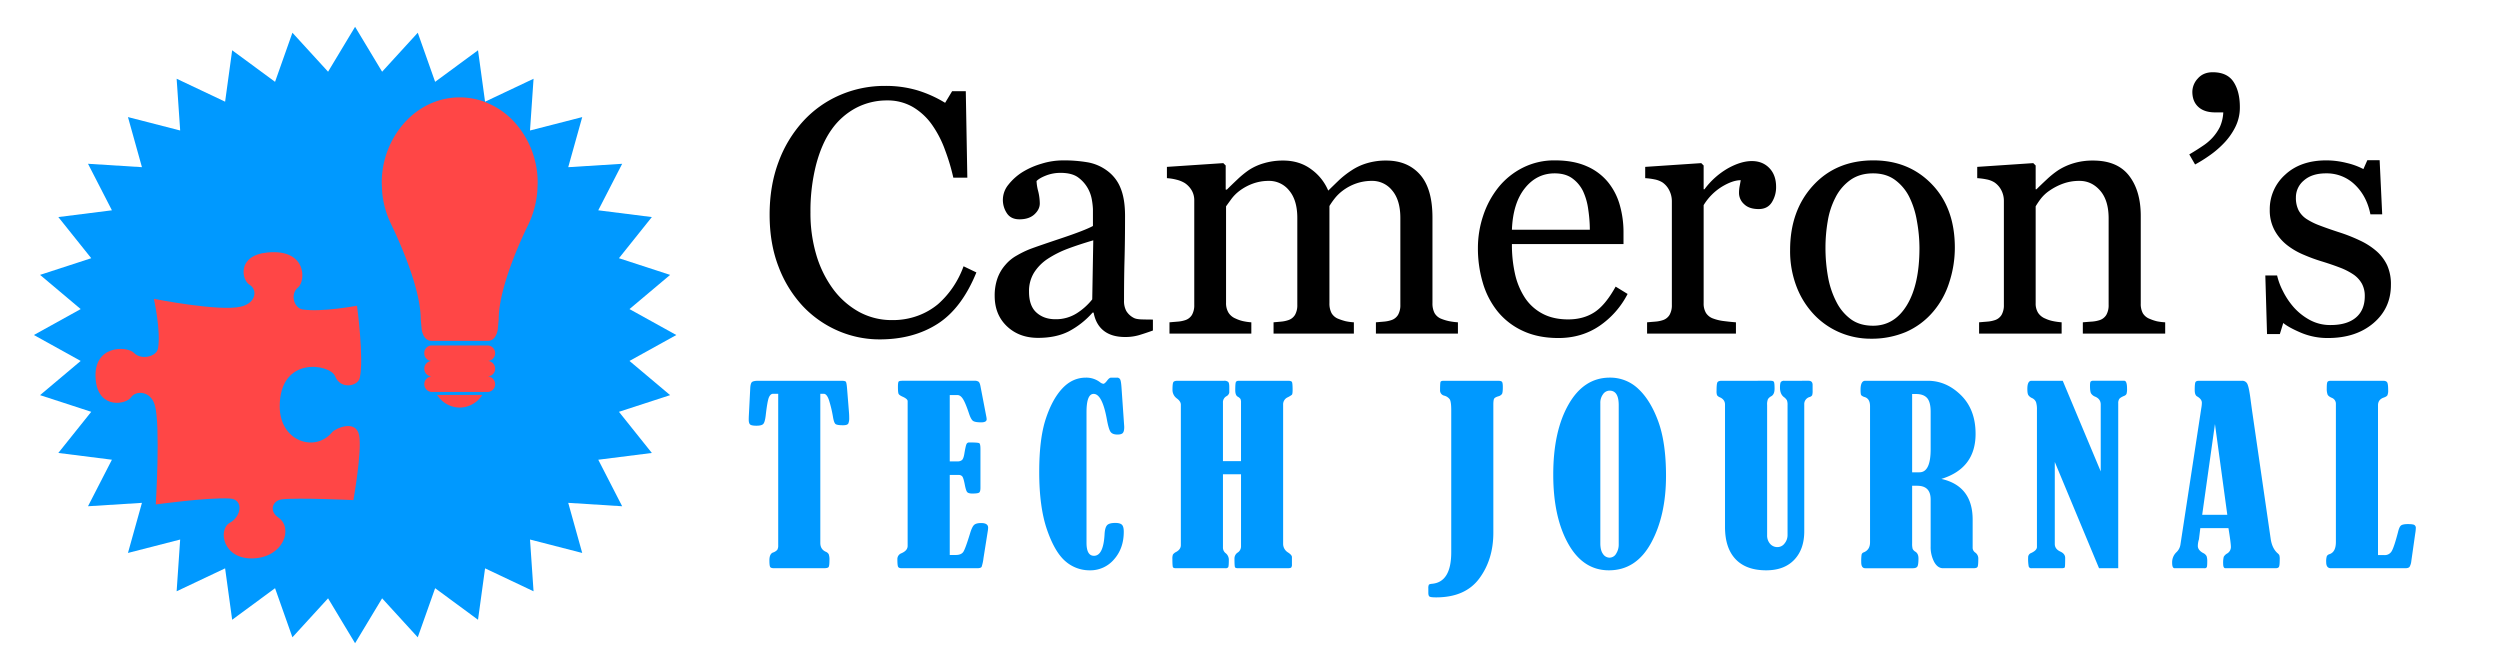 <svg id="Shapes_group" data-name="Shapes group" xmlns="http://www.w3.org/2000/svg" xmlns:xlink="http://www.w3.org/1999/xlink" width="1990" height="535" viewBox="0 3.5 1990 535">
  <defs>
    <style>
      .cls-1, .cls-3 {
        fill: #09f;
      }

      .cls-1, .cls-2, .cls-3, .cls-4, .cls-5 {
        fill-rule: evenodd;
      }

      .cls-1 {
        filter: url(#filter);
      }

      .cls-3 {
        filter: url(#filter-2);
      }

      .cls-4, .cls-5 {
        fill: #ff4646;
      }

      .cls-4 {
        filter: url(#filter-3);
      }

      .cls-5 {
        filter: url(#filter-4);
      }
    </style>
    <filter id="filter" x="596" y="304.094" width="1327" height="174.906" filterUnits="userSpaceOnUse">
      <feFlood result="flood" flood-color="#044476"/>
      <feComposite result="composite" operator="in" in2="SourceGraphic"/>
      <feBlend result="blend" in2="SourceGraphic"/>
    </filter>
    <filter id="filter-2" x="26.969" y="24.844" width="511.375" height="490.656" filterUnits="userSpaceOnUse">
      <feFlood result="flood" flood-color="#044476"/>
      <feComposite result="composite" operator="in" in2="SourceGraphic"/>
      <feBlend result="blend" in2="SourceGraphic"/>
    </filter>
    <filter id="filter-3" x="76" y="204.25" width="211.5" height="243.75" filterUnits="userSpaceOnUse">
      <feFlood result="flood" flood-color="#b3d9ff"/>
      <feComposite result="composite" operator="in" in2="SourceGraphic"/>
      <feBlend result="blend" in2="SourceGraphic"/>
    </filter>
    <filter id="filter-4" x="303.875" y="81" width="124.125" height="246.938" filterUnits="userSpaceOnUse">
      <feFlood result="flood" flood-color="#b3d9ff"/>
      <feComposite result="composite" operator="in" in2="SourceGraphic"/>
      <feBlend result="blend" in2="SourceGraphic"/>
    </filter>
  </defs>
  <path id="TECH_JOURNAL" data-name="TECH JOURNAL" class="cls-1" d="M619.45,437.5a6.749,6.749,0,0,1-.729,3.652,7.9,7.9,0,0,1-3.458,2.172q-2.822,1.11-2.822,6.287,0,4.347.676,5.27t3.016,0.924h39.611q2.88,0,3.691-.785t0.81-5.5a12.81,12.81,0,0,0-.584-4.854,4.773,4.773,0,0,0-2.381-1.988q-4.314-1.941-4.313-7.026V316.947h2.7q2.515,0,4.223,5.131a96.963,96.963,0,0,1,3.145,13.174q0.808,4.9,2.112,5.825T671.028,342q3.592,0,4.268-1.479a10.594,10.594,0,0,0,.674-4.253q0-2.31-.18-4.53l-1.529-19.045q-0.363-4.622-.991-5.362t-3.508-.74H603.824q-4.318,0-5.393,1.156t-1.25,4.946l-1.093,21.541Q596,335.9,596,337.563q0,2.868,1.123,3.837t4.987,0.971q4.044,0,5.387-1.341t1.981-6.61q1.374-12.017,2.637-14.746t3.257-2.727h4.08V437.5ZM762.074,317.964q2.5,0,4.511,3.236t4.779,11.556q1.537,4.625,3.165,5.778t6.512,1.156q4.339,0,4.341-2.5a16.364,16.364,0,0,0-.36-2.5l-4.582-23.852q-0.54-2.774-1.528-3.513a5.3,5.3,0,0,0-3.145-.74H718.439q-2.607,0-3.145.694t-0.539,4.3q0,4.253.494,5.362t3.19,2.311q3.952,1.758,4.044,3.513V438.058q0,3.7-4.942,5.824a4.919,4.919,0,0,0-3.235,4.715q0,5.087.629,6.148t2.875,1.063h59.934q3.054,0,3.639-1.155a33.849,33.849,0,0,0,1.474-6.888l3.333-20.986a21.191,21.191,0,0,0,.36-3.236q0-3.7-5.571-3.7-4.044,0-5.661,1.572t-3.145,6.656q-3.686,12.113-5.346,14.654t-6.066,2.542H756v-63.7h7.009a3.624,3.624,0,0,1,2.92,1.11q0.943,1.108,1.932,6.009,0.987,5.363,2.022,6.518t4.088,1.155q4.671,0,5.571-.878t0.9-3.744V360.954q0-4.068-.944-4.669t-8.042-.6a2.228,2.228,0,0,0-2.111,1.294q-0.675,1.3-1.753,7.859-0.628,3.7-1.8,4.807a5.206,5.206,0,0,1-3.684,1.109H756V317.964h6.075Zm119.241-11.556Q879.338,309,878.26,309a5.542,5.542,0,0,1-2.7-1.294,18.076,18.076,0,0,0-11.232-3.606q-10.693.024-18.735,8.61t-13.208,24.349q-5.169,15.764-5.167,42.112,0,27.921,6.155,45.809t14.6,25.193a29.04,29.04,0,0,0,19.588,7.3,24.63,24.63,0,0,0,19.229-8.736q7.728-8.737,7.728-21.957,0-4.161-1.483-5.594t-5.256-1.433q-5.034,0-6.649,1.942t-1.887,6.934q-0.9,17.289-8.447,17.288-5.931,0-5.93-10.355V331.554q0-14.512,5.661-14.515,6.826,0,10.513,20.155,1.436,7.951,2.965,10.077t5.481,2.126q3.236,0,4.313-1.294t1.078-4.53q0-.832-0.089-1.757l-2.067-29.769q-0.36-5.454-1.168-6.7a2.7,2.7,0,0,0-2.426-1.248H884.46q-1.439,0-3.145,2.312h0Zm92.16,17.658a5.479,5.479,0,0,1,2.786-5.178,4.169,4.169,0,0,0,2.246-2.958v-4.345q0-3.235-.9-4.114a4.783,4.783,0,0,0-3.325-.879H937.443q-2.607,0-3.37.971t-0.764,5.871a8.371,8.371,0,0,0,3.325,7.119q3.324,2.4,3.325,5.084V437.411q0,3.421-3.774,5.454a6.886,6.886,0,0,0-2.516,2.034,8.731,8.731,0,0,0-.449,3.513q0,5.735.449,6.564t2.336,0.832h39.447a2.542,2.542,0,0,0,2.157-.739q0.538-.739.539-5.64a6.7,6.7,0,0,0-2.337-5.454,5.6,5.6,0,0,1-2.336-4.715V381.015h14.377v57.69a5.809,5.809,0,0,1-2.785,4.715,5.616,5.616,0,0,0-2.427,4.807q0,6.1.45,6.842t2.426,0.739h39.174q2.61,0,3.15-.6a3.868,3.868,0,0,0,.54-2.45v-5.824q0-1.663-3.15-3.7a7.98,7.98,0,0,1-3.86-6.934V325.637a6.131,6.131,0,0,1,3.32-5.732,18.7,18.7,0,0,0,3.64-2.172c0.39-.4.59-1.679,0.59-3.837q0-5.361-.54-6.333t-3.15-.971h-39q-2.068,0-2.516,1.156t-0.45,6.333q0,4.069,1.977,5.177a6.51,6.51,0,0,1,2.2,1.849,7.1,7.1,0,0,1,.4,2.959v46.5H973.475v-46.5ZM1146.7,307.424q-0.4.832-.41,6.564a4.245,4.245,0,0,0,3.24,4.438,7.854,7.854,0,0,1,4.45,2.912c0.8,1.264,1.21,4.146,1.21,8.644V443.05q0,23.76-15.28,25.147c-1.43.123-2.29,0.4-2.56,0.832a6.09,6.09,0,0,0-.4,2.773v3.514q0,2.309.9,3c0.6,0.462,2.36.694,5.3,0.694q23.265,0,34.41-15.116t11.14-36.38V325.73c0-2.465.2-4.068,0.59-4.808s1.48-1.386,3.28-1.941a5.123,5.123,0,0,0,3.01-1.895q0.675-1.155.67-5.594c0-2.279-.25-3.666-0.76-4.16s-1.6-.74-3.28-0.74h-42.86C1147.85,306.592,1146.97,306.87,1146.7,307.424Zm101.86,18.028q-12.18,21.357-12.17,55.841,0,33.653,11.86,54.916t32.44,21.263q21.645,0,33.56-21.772,11.895-21.772,11.9-53.39,0-26.349-6.11-43.175T1304.27,313.2a32.22,32.22,0,0,0-22.87-9.107Q1260.745,304.1,1248.56,325.452Zm39.94,111.5a13.307,13.307,0,0,1-2.02,7.211,6.093,6.093,0,0,1-5.35,3.236,6.275,6.275,0,0,1-5.12-2.912c-1.44-1.941-2.15-4.791-2.15-8.552V324.343a11.332,11.332,0,0,1,2.15-7.026,6.373,6.373,0,0,1,5.21-2.866q7.29,0,7.28,11.556V436.948ZM1367,307.979c-0.42.925-.62,3.175-0.62,6.749a8.866,8.866,0,0,0,.4,3.375,5.147,5.147,0,0,0,2.38,1.71c2.64,1.234,3.95,3.143,3.95,5.732v97.443q0,16.735,8.41,25.609t24.39,8.875q14.295,0,22.29-8.366t7.99-22.7V325.545a5.83,5.83,0,0,1,4.23-6.009,3.562,3.562,0,0,0,2.06-1.433,11.571,11.571,0,0,0,.36-3.745v-4.437q0-3.329-3.23-3.329H1420.2a3.506,3.506,0,0,0-2.47.792c-0.57.529-.86,2.1-0.86,4.7q0,5.029,3.06,7.45a8.66,8.66,0,0,1,2.47,2.634,9.857,9.857,0,0,1,.49,3.745V429.46a10.319,10.319,0,0,1-2.33,6.564,7.008,7.008,0,0,1-5.66,2.958,7.558,7.558,0,0,1-5.93-2.636,10,10,0,0,1-2.34-6.893V325.828a10.8,10.8,0,0,1,.67-4.625,6.72,6.72,0,0,1,2.66-2.315q2.6-1.477,2.6-6.009t-0.54-5.408c-0.36-.585-1.2-0.879-2.51-0.879H1370.6Q1367.63,306.592,1367,307.979Zm159.11,82.189q10.68,0,10.69,10.909v37.258a25.37,25.37,0,0,0,2.79,12.435q2.775,5.04,7.09,5.038h24.09c1.79,0,2.9-.338,3.32-1.017s0.63-2.8.63-6.379a5.744,5.744,0,0,0-2.43-5.085,4.665,4.665,0,0,1-2.06-4.16v-22q0-26.811-24.89-32.451,27.225-8.411,27.22-35.87,0-19.323-11.63-30.787t-26.47-11.464h-49.69q-3.765,0-3.77,7.161,0,3.579.54,4.315a5.882,5.882,0,0,0,2.69,1.468q4.32,1.295,4.32,7.309V435.186q0,5.922-4.95,7.957a2.526,2.526,0,0,0-1.79,1.9,39.483,39.483,0,0,0-.27,5.963c0,3.205,1.07,4.807,3.23,4.807h37.93c1.67,0,2.83-.416,3.45-1.248s0.95-3.035.95-6.61q0-3.7-2.39-5.27a5.29,5.29,0,0,1-2.25-2.311,15.471,15.471,0,0,1-.4-4.345V390.168h4.05Zm-0.99-73.036q6.015,0,8.85,3.189t2.83,10.956v29.769q0,18.4-8.9,18.4h-5.84V317.132h3.06Zm145.71,138.676h15.28V324.435a5.9,5.9,0,0,1,.81-3.328c0.54-.8,1.85-1.632,3.95-2.5a3.373,3.373,0,0,0,1.84-1.572,13.845,13.845,0,0,0,.41-4.345q0-5.825-2.07-6.1h-24.8a2.749,2.749,0,0,0-2.07.6q-0.54.6-.54,3.375,0,4.437.77,5.963a6.7,6.7,0,0,0,3.37,2.727q4.4,1.856,4.4,6.3v53.2l-30.24-72.163h-24.86c-2.2,0-3.31,2.159-3.31,6.472,0,2.4.25,4.037,0.76,4.9a6.842,6.842,0,0,0,2.97,2.4,6.146,6.146,0,0,1,3.2,3.282,18.933,18.933,0,0,1,.71,5.963V438.89q0,2.682-4.61,4.807a3.63,3.63,0,0,0-2.4,3.606,32.124,32.124,0,0,0,.45,7.072,2.061,2.061,0,0,0,2.24,1.433h23.83q2.325,0,2.64-.739t0.32-7.489q0-3.235-3.78-4.992-4.485-2.033-4.49-6.1v-65.27Zm104.97-16.839a6.038,6.038,0,0,1-3.12,5.19,7.011,7.011,0,0,0-2.59,2.589,19.815,19.815,0,0,0-.45,5.547c0,2.343.6,3.513,1.79,3.513h39.91c1.38,0,2.27-.354,2.69-1.063s0.63-2.635.63-5.778a10.141,10.141,0,0,0-.36-3.652,7.97,7.97,0,0,0-1.53-1.618q-4.215-3.882-5.3-11.279l-14.75-101.6q-0.54-3.883-1.08-7.859-1.26-10.262-2.52-13.313a4.438,4.438,0,0,0-4.4-3.051h-34.31c-1.56,0-2.51.4-2.87,1.2s-0.54,2.9-.54,6.288q0,3.792,1.8,4.9c2.58,1.479,3.88,3.175,3.88,5.086a24.945,24.945,0,0,1-.45,4.347l-16.64,108.808a10.53,10.53,0,0,1-3.42,6.1,11.112,11.112,0,0,0-3.14,8.229c0,2.835.65,4.252,1.97,4.252h23.64a1.977,1.977,0,0,0,1.93-.785c0.27-.523.4-2.049,0.4-4.577a12.307,12.307,0,0,0-.53-4.253,5.843,5.843,0,0,0-2.77-2.5q-4.2-2.312-4.2-5.644a18.047,18.047,0,0,1,.75-4.806,2.753,2.753,0,0,0,.19-0.832l1.04-8.5h22.4q1.95,11.824,1.95,15.056h0Zm-2.87-25.688h-19.99l10.16-72.253ZM1892.89,326.1q0-4.53,4.49-6.1c1.62-.555,2.62-1.186,3.01-1.895a9.634,9.634,0,0,0,.59-4.115q0-5.082-.86-6.24c-0.57-.77-1.63-1.156-3.19-1.156h-41.42c-1.56,0-2.51.324-2.87,0.971s-0.54,2.327-.54,5.039a13.614,13.614,0,0,0,.63,4.9q0.615,1.479,3.41,2.681a5.035,5.035,0,0,1,3.23,4.9V434.914q0,8.044-5.12,9.708a3.352,3.352,0,0,0-2.11,1.618,14.057,14.057,0,0,0-.49,4.761q0,4.808,3.77,4.807h59.13c1.73,0,2.89-.369,3.46-1.109a11.185,11.185,0,0,0,1.39-4.53l3.14-22.1a30.293,30.293,0,0,0,.45-4.16,2.707,2.707,0,0,0-1.17-2.543c-0.77-.462-2.51-0.693-5.21-0.693q-3.675,0-5.21.971t-2.6,5.5q-3.06,11.743-4.95,14.978a6.279,6.279,0,0,1-5.84,3.235h-5.12V326.1Z"/>
  <path id="Cameron_s" data-name="Cameron’s" class="cls-2" d="M746.216,261.349q19.3-12.3,30.986-40.992l-10.2-4.9a75.1,75.1,0,0,1-8.425,16.588,71.549,71.549,0,0,1-11.955,13.6,54.344,54.344,0,0,1-16.033,9.177,57.193,57.193,0,0,1-20.243,3.467,54.229,54.229,0,0,1-26.564-6.53,64.482,64.482,0,0,1-20.582-18.1,87.789,87.789,0,0,1-13.385-27.146,116.517,116.517,0,0,1-4.686-33.947,149.015,149.015,0,0,1,4.482-37.963q4.482-17.007,12.365-28.032A55.84,55.84,0,0,1,681.6,89.294a52.72,52.72,0,0,1,24.524-5.851,39.95,39.95,0,0,1,20.514,5.234,49.465,49.465,0,0,1,15.487,14.48,84.458,84.458,0,0,1,10.188,19.918A162.477,162.477,0,0,1,758.84,144.9h11.153l-1.224-68.8H757.888l-5.573,9.245A96.067,96.067,0,0,0,730.3,75.422a88.075,88.075,0,0,0-25.818-3.535,89.1,89.1,0,0,0-36.013,7.348,85.775,85.775,0,0,0-29.217,20.815A98.4,98.4,0,0,0,619.686,132.5q-7.068,18.846-7.067,41.974t7.2,41.564a95.206,95.206,0,0,0,19.3,31.224,84.806,84.806,0,0,0,28.064,19.591,83,83,0,0,0,33.093,6.8Q726.918,273.654,746.216,261.349Zm171.494-3.467q-4.626,0-9.045-.136t-6.461-1.359a14.865,14.865,0,0,1-5.645-5.3,16.606,16.606,0,0,1-1.836-8.429q0-17.811.408-32.835t0.408-34.466q0-13.595-3.6-22.23a31.371,31.371,0,0,0-10.542-13.664,36.617,36.617,0,0,0-15.438-6.73,111.564,111.564,0,0,0-19.927-1.564,58.2,58.2,0,0,0-17,2.651,62.6,62.6,0,0,0-14.826,6.459,44.358,44.358,0,0,0-11.494,10.2,19.055,19.055,0,0,0-1.224,22.773q3.194,4.828,10,4.827,7.617,0,11.9-3.943t4.285-8.7a41.586,41.586,0,0,0-1.293-9.789,37.063,37.063,0,0,1-1.292-8.022q2.175-2.31,7.549-4.418a31.583,31.583,0,0,1,11.63-2.108q9.111,0,14.078,3.739a27.127,27.127,0,0,1,7.685,8.77,28.479,28.479,0,0,1,3.2,9.517,57.17,57.17,0,0,1,.748,6.8v13.46q-6.528,3.537-25.231,9.79t-24.824,8.565a78.821,78.821,0,0,0-10.473,5.1,32.572,32.572,0,0,0-8.977,7.274,33.1,33.1,0,0,0-6.529,11.012,41.2,41.2,0,0,0-2.177,13.869q0,14.957,9.726,24.2t24.823,9.245q14.283,0,24.416-5.166A66.363,66.363,0,0,0,869.7,252.308h0.817q1.765,9.518,8.093,14.48t16.934,4.962a38.657,38.657,0,0,0,10.95-1.427q4.825-1.428,11.221-3.739v-8.7Zm-48.287-16.077a49.5,49.5,0,0,1-12.377,11.1,30.836,30.836,0,0,1-17,4.7q-9.114,0-15.03-5.313T819.1,235.674a27.9,27.9,0,0,1,3.945-15.056,36.851,36.851,0,0,1,10.745-10.97,81.915,81.915,0,0,1,16.187-8.175q8.7-3.27,20.267-6.677ZM1160.5,260.058a55.085,55.085,0,0,1-6.86-.884,36.648,36.648,0,0,1-6.19-1.836,10.589,10.589,0,0,1-5.58-4.69,16.505,16.505,0,0,1-1.63-7.818V176.713q0-23.112-9.92-34.262T1103.44,131.3a52.208,52.208,0,0,0-15.55,2.176,44.975,44.975,0,0,0-12.16,5.71,71.583,71.583,0,0,0-9.84,7.682q-3.735,3.6-8.62,8.361A39.908,39.908,0,0,0,1043.8,138.3q-9.39-7-22.44-7a52.75,52.75,0,0,0-15.44,2.176,43.345,43.345,0,0,0-11.9,5.438,74,74,0,0,0-9.113,7.478q-4.9,4.623-8.3,8.022h-0.953V135.245l-1.9-1.9-44.886,2.991v8.973a41.094,41.094,0,0,1,7.889,1.292,23.279,23.279,0,0,1,6.393,2.647,17.978,17.978,0,0,1,5.509,5.908,15.513,15.513,0,0,1,1.972,7.807v83.247a15.279,15.279,0,0,1-1.836,7.945,9.778,9.778,0,0,1-5.645,4.276,24.758,24.758,0,0,1-5.781,1.086q-3.334.273-6.461,0.544v8.973h65.153v-8.973a45.145,45.145,0,0,1-6.665-.952,27.907,27.907,0,0,1-5.848-2.04,11.938,11.938,0,0,1-5.713-4.758,14.64,14.64,0,0,1-1.9-7.75V167.74q1.365-1.9,4.092-5.643a32.363,32.363,0,0,1,6.679-6.73,41.13,41.13,0,0,1,10.771-5.778,36.848,36.848,0,0,1,12.542-2.107,20.307,20.307,0,0,1,16.16,7.681q6.48,7.683,6.48,21.822v69.2a15.338,15.338,0,0,1-1.84,7.953,9.783,9.783,0,0,1-5.64,4.283,24.123,24.123,0,0,1-5.38,1.088q-2.925.273-6.05,0.544v8.973h63.93v-8.973a40.264,40.264,0,0,1-6.6-.884,44.263,44.263,0,0,1-5.64-1.836,10.589,10.589,0,0,1-5.58-4.69,16.505,16.505,0,0,1-1.63-7.818V167.468a59.226,59.226,0,0,1,4.01-5.779,34.474,34.474,0,0,1,6.6-6.458,39.37,39.37,0,0,1,10.74-5.71,37.743,37.743,0,0,1,12.52-2.039,20.244,20.244,0,0,1,16.12,7.681q6.45,7.683,6.46,21.822v69.2a15.338,15.338,0,0,1-1.84,7.953,9.774,9.774,0,0,1-5.65,4.283,24.389,24.389,0,0,1-5.64,1.088q-3.195.273-6.32,0.544v8.973h65.28v-8.973Zm125.55-28.416q-8.16,14.76-16.93,20.432t-20.88,5.672q-11.835,0-20.41-4.565a37.908,37.908,0,0,1-13.87-12.468,57.469,57.469,0,0,1-7.96-18.941,105.431,105.431,0,0,1-2.51-23.985h88.82v-8.973a78.715,78.715,0,0,0-3.06-22.434,50.528,50.528,0,0,0-9.32-17.947,44.78,44.78,0,0,0-17-12.644q-10.485-4.621-25.17-4.623a55.485,55.485,0,0,0-25.77,5.914,58.863,58.863,0,0,0-19.25,15.568,72.207,72.207,0,0,0-12.17,22.638,81.2,81.2,0,0,0-4.15,25.628,96.258,96.258,0,0,0,3.88,27.6,65.728,65.728,0,0,0,11.76,22.841,55.724,55.724,0,0,0,20.06,15.5q12.18,5.711,28.36,5.71,18.375,0,32.51-9.517a68.648,68.648,0,0,0,22.58-25.561Zm-82.56-45.276q0.81-21.145,10.27-33.006t23.73-11.861q8.565,0,14.01,3.932a27.609,27.609,0,0,1,8.57,10.166,49.867,49.867,0,0,1,4.15,14.5,110.894,110.894,0,0,1,1.29,16.264h-62.02Zm204.91-49.082q-5.37-5.572-13.94-5.574t-18.91,5.71a61.014,61.014,0,0,0-18.77,16.724h-0.68v-18.9l-1.9-1.9-44.62,2.991v8.973a54.9,54.9,0,0,1,7.62,1.02,18.513,18.513,0,0,1,6.12,2.375,16.535,16.535,0,0,1,5.51,6.52,18.885,18.885,0,0,1,1.97,8.283v82.7a15.22,15.22,0,0,1-1.84,7.945,9.741,9.741,0,0,1-5.64,4.276,24.739,24.739,0,0,1-5.78,1.086c-2.22.182-4.38,0.363-6.46,0.544v8.973h70.73v-8.973q-3.945-.271-9.32-0.952a36.2,36.2,0,0,1-8.77-2.04,11.074,11.074,0,0,1-5.78-4.486,14.576,14.576,0,0,1-1.84-7.75V166.788a44.253,44.253,0,0,1,14.55-14.684q8.58-5.165,14.97-5.166c-0.28,1.631-.57,3.263-0.89,4.894a28.4,28.4,0,0,0-.47,5.439,11.965,11.965,0,0,0,4.01,8.7q4.005,3.945,11.63,3.943,7.065,0,10.47-5.37a22.482,22.482,0,0,0,3.4-12.3Q1413.77,142.859,1408.4,137.284Zm129.33,12.849q-18.315-18.967-46.49-18.967-29.685,0-48,19.986t-18.31,51.394a78.633,78.633,0,0,0,5.24,29.436,67.163,67.163,0,0,0,14.09,22.229,61.3,61.3,0,0,0,20.56,14.072,62.68,62.68,0,0,0,24.37,4.827,69.94,69.94,0,0,0,27.78-5.3,59.623,59.623,0,0,0,21.79-16.179,66.4,66.4,0,0,0,12.8-23.181,88.627,88.627,0,0,0,4.49-27.805Q1556.05,169.1,1537.73,150.133Zm-19.79,96.192q-9.945,16.454-26.98,16.452-10.35,0-17.37-4.963a38.477,38.477,0,0,1-11.65-13.664,69.568,69.568,0,0,1-6.75-19.782,129.732,129.732,0,0,1-2.11-24.133,124.7,124.7,0,0,1,1.77-20.531,62.368,62.368,0,0,1,6.14-18.9,38.034,38.034,0,0,1,12.05-14.14q7.425-5.166,17.92-5.167,10.23,0,17.31,5.1a37.694,37.694,0,0,1,11.45,13.528,68.132,68.132,0,0,1,6.13,19.238,122.031,122.031,0,0,1,2.04,21.55Q1527.89,229.875,1517.94,246.325Zm205.55,13.733a43.892,43.892,0,0,1-6.6-.816,35.365,35.365,0,0,1-5.64-1.9,10.792,10.792,0,0,1-5.58-4.554,15.682,15.682,0,0,1-1.63-7.682V175.354q0-19.988-9.32-32.019T1666.09,131.3a52.163,52.163,0,0,0-15.64,2.176,48.544,48.544,0,0,0-11.97,5.438,70.22,70.22,0,0,0-9.25,7.41q-4.9,4.557-8.16,7.818h-0.68v-18.9l-1.91-1.9-44.61,2.991v8.973a54.747,54.747,0,0,1,7.61,1.02,18.513,18.513,0,0,1,6.12,2.375,16.821,16.821,0,0,1,5.51,6.316,18.353,18.353,0,0,1,1.98,8.487v82.7a15.317,15.317,0,0,1-1.84,7.945,9.764,9.764,0,0,1-5.65,4.276,24.739,24.739,0,0,1-5.78,1.086q-3.33.273-6.46,0.544v8.973h65.7v-8.973a55.409,55.409,0,0,1-6.87-.952,26.849,26.849,0,0,1-6.19-2.04,12.216,12.216,0,0,1-5.71-4.622,13.936,13.936,0,0,1-1.9-7.614V167.74a59.694,59.694,0,0,1,3.88-5.779,30.167,30.167,0,0,1,7.16-6.73,46.874,46.874,0,0,1,10.63-5.506,37.5,37.5,0,0,1,13.23-2.243q9.675,0,16.43,7.749,6.735,7.75,6.75,22.026V246.19a15.338,15.338,0,0,1-1.84,7.953,9.774,9.774,0,0,1-5.65,4.283,25.777,25.777,0,0,1-6.18,1.088q-3.75.273-6.87,0.544v8.973h65.56v-8.973ZM1777.9,68.692q-5.04-7.68-16.6-7.682-7.485,0-11.83,4.963a15.741,15.741,0,0,0-4.36,10.537q0,7.75,4.77,12.1,4.755,4.353,13.33,4.351h6.52a31.967,31.967,0,0,1-2.72,11.625,37.669,37.669,0,0,1-5.84,8.5,41.06,41.06,0,0,1-7.83,6.594q-5.1,3.468-10.67,6.731l4.62,8.021a110.322,110.322,0,0,0,10.47-6.458,76.057,76.057,0,0,0,11.97-9.993,52.016,52.016,0,0,0,9.32-12.848,34.737,34.737,0,0,0,3.88-16.384Q1782.93,76.376,1777.9,68.692Zm100.58,126.24a131.781,131.781,0,0,0-16.93-6.662q-9.12-2.99-15.3-5.371a52.464,52.464,0,0,1-10.27-5.1,18.755,18.755,0,0,1-6.33-6.934,22.012,22.012,0,0,1-2.11-10.2,17.4,17.4,0,0,1,6.4-13.556q6.39-5.614,17.54-5.615a32.061,32.061,0,0,1,23.06,9.08q9.45,9.081,12.31,23.551h9.38l-2.04-43.1h-9.79l-3.13,7.07a55.793,55.793,0,0,0-13.4-4.894,66.878,66.878,0,0,0-16.12-2.04q-20.535,0-32.78,11.421a36.678,36.678,0,0,0-12.24,27.872,33.36,33.36,0,0,0,3.81,16.315,38.321,38.321,0,0,0,9.79,11.693,56.785,56.785,0,0,0,13.4,7.818,133.758,133.758,0,0,0,14.22,5.234q8.01,2.448,14.55,4.963a52.3,52.3,0,0,1,11.02,5.642,21.664,21.664,0,0,1,6.59,7.274,20.385,20.385,0,0,1,2.25,9.857q0,11.081-7.07,17.03t-20.14,5.948a33.9,33.9,0,0,1-16.66-4.092,47.379,47.379,0,0,1-12.72-10.1,59.535,59.535,0,0,1-8.56-12.823,52.258,52.258,0,0,1-4.63-12.417h-9.38l1.36,46.635h10.2l2.72-8.838q4.215,3.537,14.08,7.75a54.236,54.236,0,0,0,21.55,4.215q22.17,0,36.12-11.829t13.94-30.455a36.8,36.8,0,0,0-2.99-15.636,34.435,34.435,0,0,0-8.57-11.284A55.615,55.615,0,0,0,1878.48,194.932Z"/>
  <path class="cls-3" d="M501.068,290.807l37.265-20.633-37.258-20.643,32.342-27.216L492.68,209.034l26.191-32.747L476.213,170.9l19.033-37.016-42.934,2.69L463.452,96.7l-41.567,10.671,2.822-41.185L386.112,84.439,380.5,43.507,346.365,68.638,332.541,29.55l-28.375,31.04L282.652,24.833,261.143,60.589,232.768,29.55,218.939,68.638,184.806,43.507l-5.615,40.933L140.6,66.177l2.817,41.2L101.858,96.69l11.133,39.879-42.933-2.7L89.09,170.9l-42.658,5.381,26.192,32.758L31.88,222.3l32.343,27.228L26.964,270.163l37.259,20.644L31.875,318.033,72.624,331.3l-26.2,32.745,42.658,5.393L70.052,406.47l42.933-2.7-11.133,39.879,41.56-10.682-2.815,41.2L179.186,455.9,184.8,496.83,218.939,471.7l13.823,39.089,28.375-31.028,21.5,35.746,21.52-35.746,28.363,31.04,13.842-39.1,34.127,25.132,5.62-40.932L424.7,474.16l-2.81-41.2,41.554,10.693-11.127-39.89,42.927,2.713-19.026-37.039,42.653-5.381L492.68,331.3l40.737-13.271Z"/>
  <path class="cls-4" d="M284.167,246.846s-27.839,5.279-43.117,3.009c-7.1-1.054-10.356-12.295-3.781-17.572,6.057-4.856,7.324-30.8-24.266-27.82-24.727,2.34-20.6,22.128-14.308,25.741,6.054,3.465,5.769,14.261-6.8,17.343-17.215,4.206-69.411-6.188-69.411-6.188s5.757,25.531,3.284,39.541c-1.154,6.514-13.412,9.5-19.165,3.468-5.3-5.55-33.579-6.712-30.33,22.255,2.543,22.678,24.126,18.89,28.059,13.12,3.783-5.546,15.561-5.288,18.91,6.245,4.593,15.789.756,79.071,0.756,79.071s40.728-5.7,58.756-4.764c11.589,0.6,9.318,14.468.238,19.329-9.712,5.191-5.875,29.544,19.042,28.333,23.74-1.17,31.637-24.178,19.538-32.5-7.845-5.4-4.455-13.622,2.8-14.477,12.62-1.483,56.939.6,56.939,0.6s6.895-38.816,4.6-51.391c-2.47-13.473-19.3-5.35-21.409-2.777-13.608,16.649-41.852,7.547-41.852-20.387,0-40.693,40.314-33.782,44.131-24,4.184,10.763,18.056,8,19.574,1.388C289.892,288.97,284.167,246.846,284.167,246.846Z"/>
  <path class="cls-5" d="M427.719,155.713a76.56,76.56,0,0,1-7.2,26.635c-0.239.462-23.561,46.564-23.561,75.371l-0.793,8.526c-1.261,5.687-3.89,8.575-7.832,8.575h-44.8c-3.926,0-6.561-2.888-7.825-8.575l-0.793-8.526c0-28.807-23.323-74.909-23.368-75.371a72.863,72.863,0,0,1-7.394-26.635l-0.263-6.292a71.607,71.607,0,0,1,18.166-48.358c11.724-12.928,27.3-20.05,43.885-20.05a56.821,56.821,0,0,1,17.515,2.763,61.414,61.414,0,0,1,26.367,17.287,71.637,71.637,0,0,1,18.163,48.358ZM337.736,284.641a5.96,5.96,0,0,1,5.735-6.157H388.4a6.183,6.183,0,0,1,0,12.334,6.185,6.185,0,0,1,0,12.338,6.189,6.189,0,0,1,0,12.344H343.471a6.189,6.189,0,0,1,0-12.344,6.185,6.185,0,0,1,0-12.338A5.969,5.969,0,0,1,337.736,284.641Zm28.2,43.3a21.71,21.71,0,0,1-17.992-10.053h35.977A21.7,21.7,0,0,1,365.94,327.942Z"/>
</svg>
